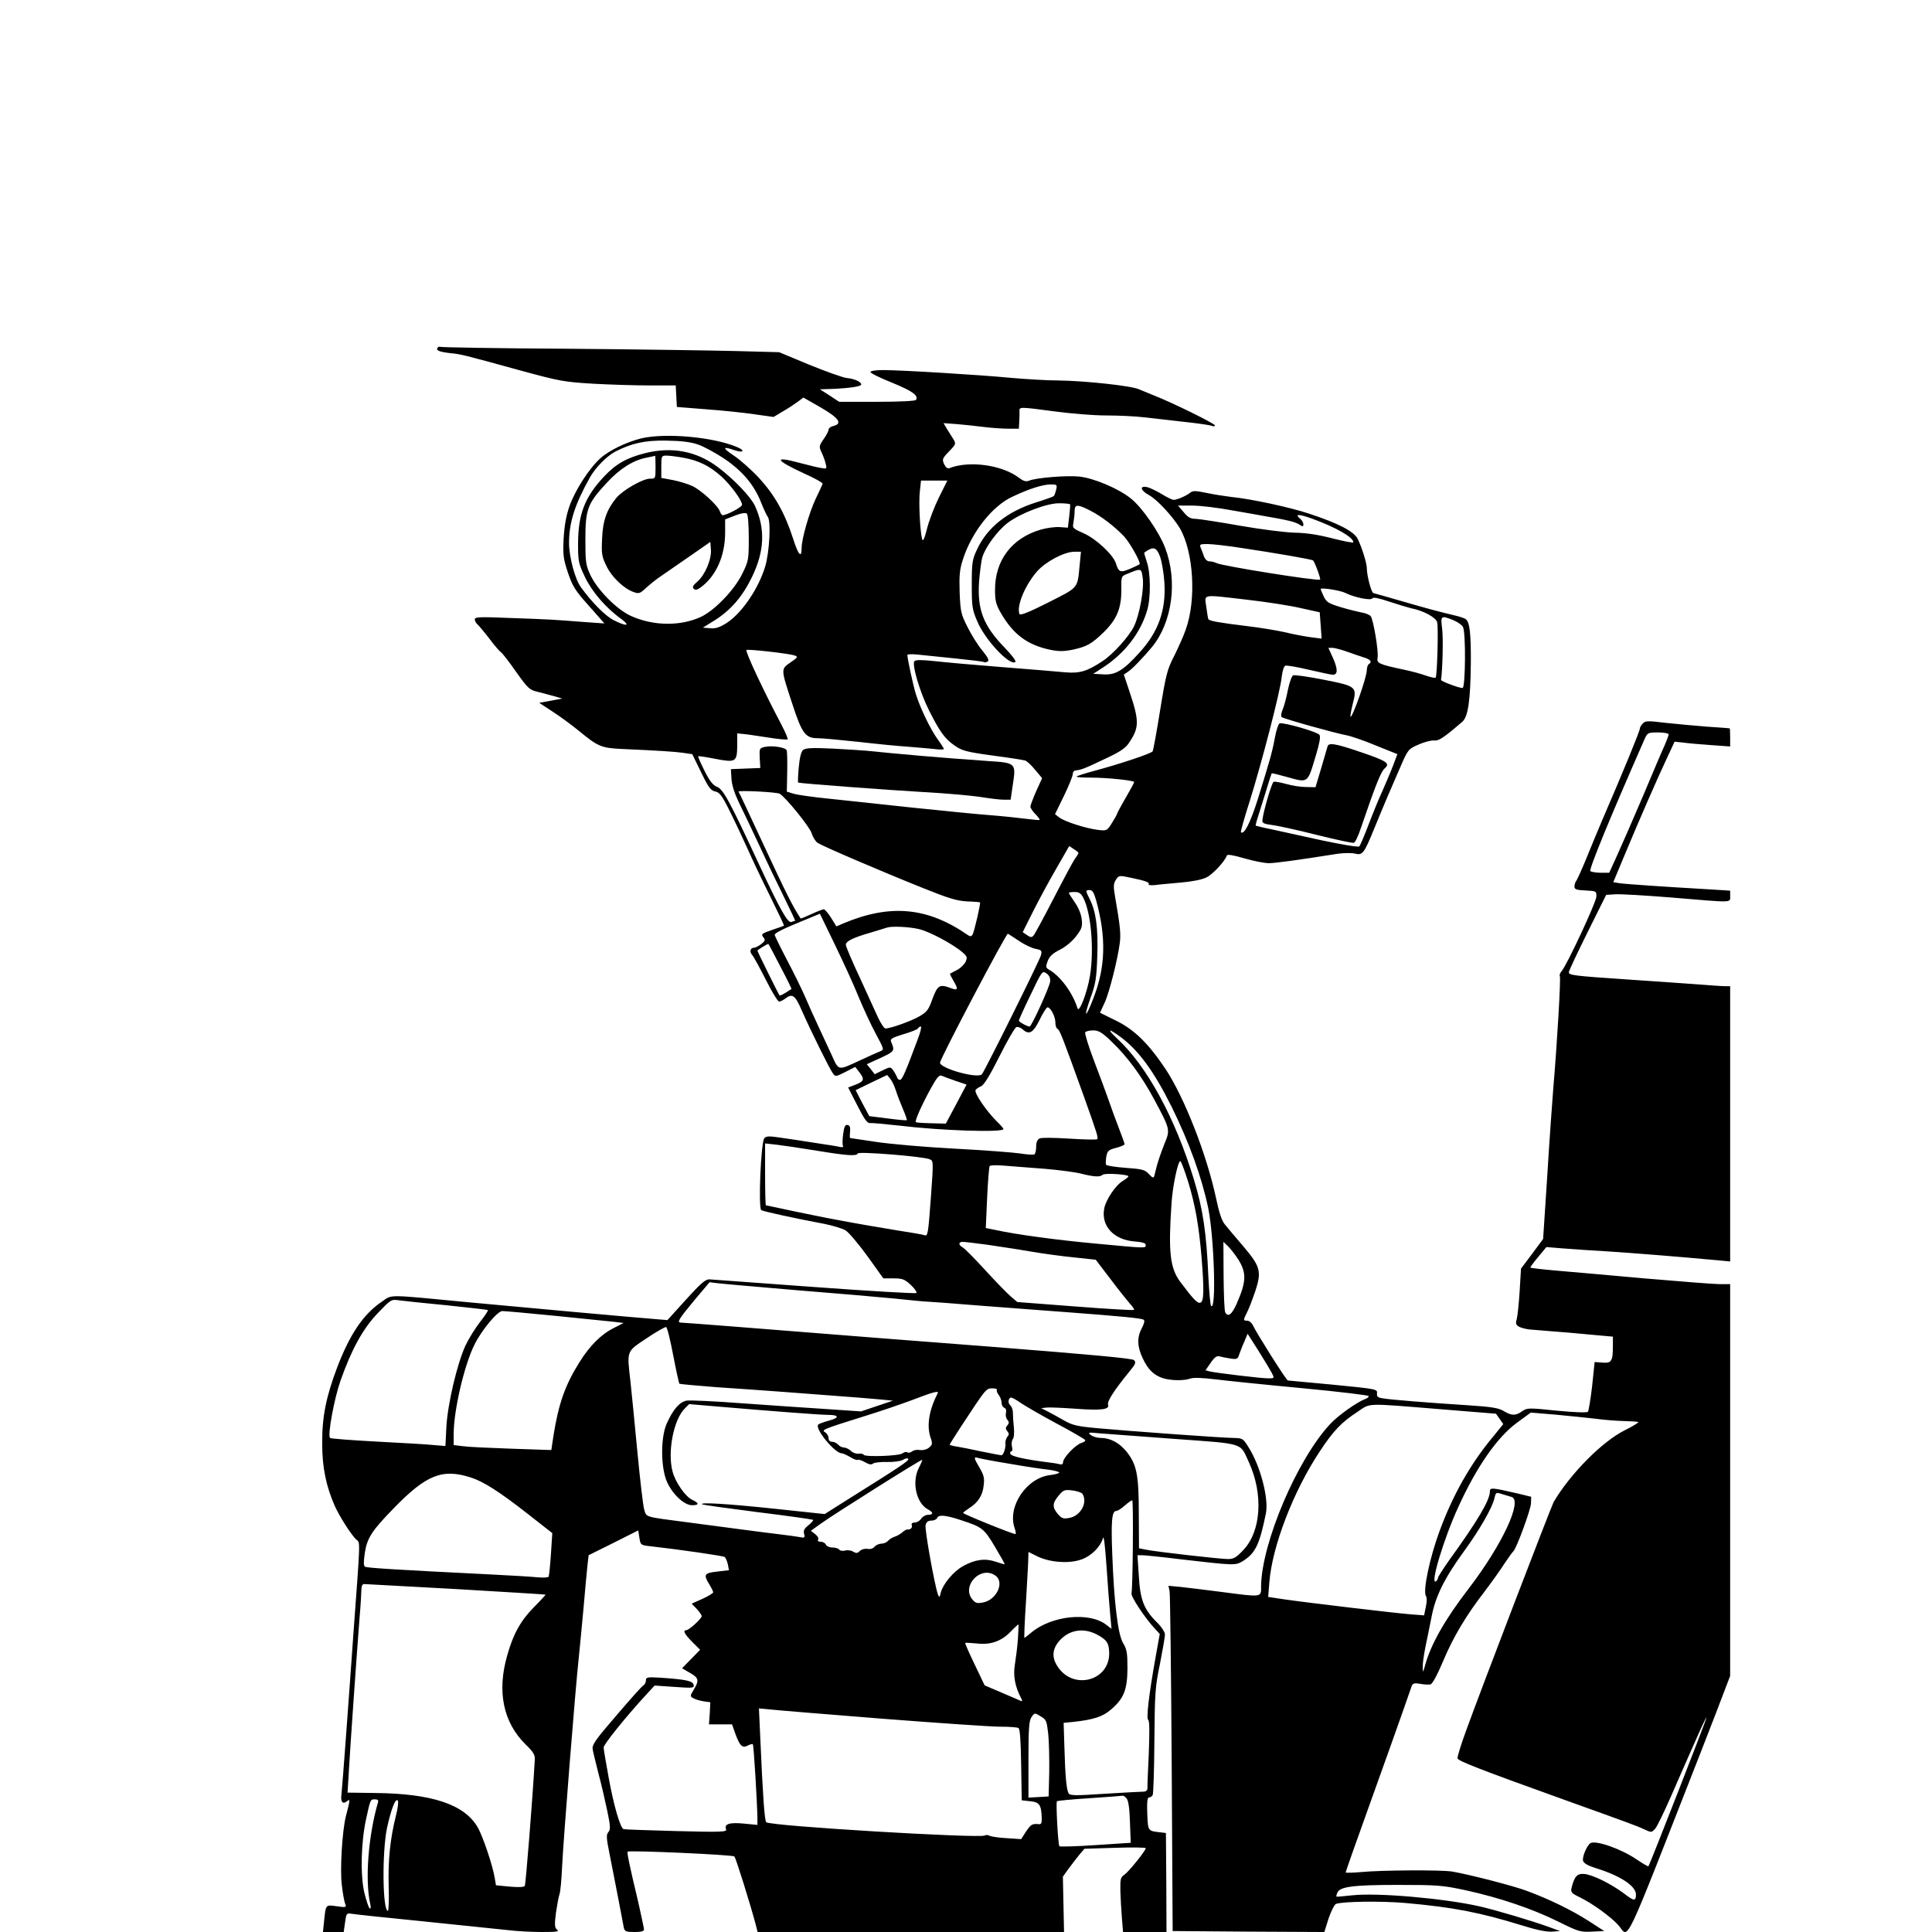 <?xml version="1.0" standalone="no"?>
<!DOCTYPE svg PUBLIC "-//W3C//DTD SVG 20010904//EN"
 "http://www.w3.org/TR/2001/REC-SVG-20010904/DTD/svg10.dtd">
<svg version="1.0" xmlns="http://www.w3.org/2000/svg"
 width="450" height="450" viewBox="0 0 795 1005"
 preserveAspectRatio="xMidYMid meet">
<g transform="translate(0,1005) scale(0.1,-0.1)" stroke="none">
<path d="M1226 8241 c-9 -14 8 -21 66 -28 58 -6 55 -5 368 -91 202 -55 225
-59 375 -68 88 -5 221 -9 295 -9 l135 0 3 -56 3 -56 152 -12 c84 -6 197 -18
251 -26 l100 -14 45 27 c25 14 60 37 78 50 l32 24 91 -52 c95 -55 114 -84 65
-96 -14 -3 -25 -12 -25 -19 0 -7 -11 -29 -26 -50 -24 -35 -24 -39 -10 -69 8
-17 18 -43 21 -58 7 -27 6 -28 -26 -22 -19 3 -66 15 -105 25 -143 39 -135 17
19 -54 54 -24 97 -48 96 -53 -1 -5 -17 -40 -36 -79 -34 -73 -73 -208 -73 -256
0 -55 -17 -37 -44 48 -44 136 -97 229 -178 317 -40 43 -100 96 -132 117 -59
39 -58 49 2 28 48 -17 62 -4 17 15 -124 53 -371 75 -498 46 -77 -19 -169 -63
-214 -104 -58 -52 -132 -167 -161 -250 -17 -49 -26 -100 -30 -167 -4 -86 -2
-105 22 -177 24 -71 37 -93 109 -173 l81 -92 -100 7 c-167 13 -183 14 -381 21
-170 7 -193 6 -193 -7 0 -9 7 -21 16 -28 8 -8 36 -41 61 -74 25 -34 52 -64 58
-68 7 -4 43 -50 79 -102 63 -88 70 -95 114 -105 26 -7 65 -17 87 -23 l40 -12
-60 -11 -60 -11 70 -46 c39 -25 101 -71 139 -102 96 -79 114 -87 220 -92 202
-9 273 -14 319 -20 l48 -7 46 -94 c38 -79 50 -95 73 -100 23 -4 36 -21 78
-106 28 -56 69 -144 92 -195 23 -52 75 -162 116 -244 41 -83 74 -152 72 -153
-2 -2 -25 -10 -52 -19 -65 -22 -69 -25 -54 -43 10 -12 8 -18 -12 -34 -14 -10
-30 -19 -37 -19 -20 0 -26 -20 -10 -38 8 -9 40 -68 71 -129 31 -62 62 -113 69
-113 6 0 21 7 31 15 38 29 52 19 87 -62 45 -102 144 -303 162 -327 13 -18 15
-17 65 8 l51 26 20 -26 c30 -38 26 -49 -18 -66 l-39 -15 48 -94 c37 -73 52
-93 66 -91 11 1 78 -5 149 -13 223 -27 545 -37 545 -18 0 3 -17 23 -39 44 -53
54 -115 145 -106 159 4 6 17 15 28 19 15 6 46 56 96 156 40 80 80 149 88 152
7 3 22 -2 32 -11 34 -31 55 -20 89 49 17 36 36 65 41 65 16 0 41 -48 41 -79 0
-16 5 -31 11 -33 11 -4 28 -48 136 -348 74 -207 77 -219 70 -226 -3 -3 -68 -2
-144 3 -77 5 -146 6 -155 1 -12 -6 -18 -20 -18 -43 0 -18 -4 -36 -9 -40 -6 -3
-39 -1 -75 5 -35 5 -189 17 -342 25 -152 8 -335 24 -407 35 -71 11 -132 20
-134 20 -3 0 -3 15 -1 32 2 24 -1 34 -13 36 -13 2 -18 -9 -23 -48 -4 -28 -4
-55 -1 -61 4 -6 -2 -8 -17 -5 -12 3 -68 12 -123 20 -55 9 -135 21 -178 27 -65
10 -81 10 -91 -2 -18 -19 -32 -364 -16 -374 12 -7 176 -43 326 -71 45 -9 95
-24 112 -34 17 -10 68 -71 114 -134 l83 -116 53 0 c46 0 57 -4 90 -34 20 -19
33 -38 29 -42 -4 -4 -243 10 -530 31 -287 21 -534 39 -548 40 -20 0 -46 -23
-121 -106 l-96 -106 -49 4 c-106 8 -734 65 -978 88 -440 42 -403 42 -457 5
-97 -65 -167 -168 -234 -343 -58 -154 -79 -257 -78 -397 0 -122 20 -221 66
-325 26 -57 88 -154 113 -175 19 -16 20 7 -16 -480 -10 -146 -28 -389 -39
-540 -11 -151 -22 -290 -24 -307 -5 -37 8 -51 30 -32 16 13 16 8 -7 -80 -19
-77 -31 -276 -21 -356 5 -44 13 -89 18 -99 7 -18 4 -19 -45 -12 -58 8 -56 10
-65 -76 l-6 -58 54 0 54 0 7 50 c6 46 8 49 33 45 15 -3 185 -21 377 -40 193
-20 388 -40 435 -45 47 -6 127 -10 179 -10 78 0 92 2 79 12 -13 11 -14 24 -6
88 6 41 14 84 18 95 5 11 11 76 14 145 6 133 70 937 86 1080 5 47 16 164 25
260 8 96 18 199 21 228 l6 52 129 64 129 65 6 -38 c6 -38 6 -39 63 -45 150
-17 370 -49 380 -55 6 -4 13 -21 17 -38 l6 -31 -61 -7 c-68 -8 -73 -15 -41
-67 11 -18 20 -37 20 -41 0 -4 -25 -20 -56 -34 l-56 -25 26 -27 c14 -15 26
-32 26 -38 0 -13 -66 -73 -80 -73 -20 0 -9 -21 31 -61 l41 -41 -47 -48 -47
-48 41 -24 c46 -26 49 -39 20 -87 -20 -33 -20 -35 -2 -45 10 -6 34 -13 53 -16
l35 -5 -3 -58 -4 -57 60 0 60 0 18 -51 c23 -62 36 -74 64 -59 12 6 24 9 26 7
5 -4 23 -309 24 -386 l0 -34 -71 7 c-75 7 -103 -2 -92 -30 5 -14 -26 -15 -258
-9 -145 4 -269 8 -275 10 -17 5 -51 120 -78 269 -14 77 -26 147 -26 156 0 16
116 160 220 273 l45 49 103 -7 c98 -7 104 -6 100 11 -4 20 -40 28 -175 37 -66
4 -73 2 -73 -14 0 -10 -6 -22 -13 -26 -8 -4 -71 -75 -141 -157 -108 -125 -127
-152 -123 -175 2 -14 16 -71 30 -126 15 -55 35 -143 46 -195 17 -81 17 -97 6
-110 -12 -13 -11 -30 5 -110 10 -52 31 -156 45 -230 14 -74 28 -145 30 -158 5
-19 12 -22 55 -22 35 0 50 4 50 13 0 7 -14 71 -30 143 -48 200 -59 258 -55
262 8 8 547 -16 555 -25 8 -7 83 -249 110 -350 l11 -43 797 0 797 0 -3 144 -3
144 28 39 c16 22 41 54 56 73 l28 33 159 5 c88 3 160 2 160 -2 0 -13 -88 -122
-111 -138 -20 -13 -22 -22 -21 -84 1 -38 5 -102 8 -141 l6 -73 113 0 113 0 -1
258 -2 257 -25 3 c-70 8 -68 5 -72 97 -2 61 0 85 9 85 6 0 15 5 19 12 4 6 8
134 9 282 2 249 4 282 29 401 14 72 26 140 26 152 0 13 -18 41 -43 65 -67 67
-86 116 -93 241 l-7 107 24 0 c13 0 103 -9 199 -21 286 -33 286 -33 326 -9 65
41 86 86 119 247 16 78 -29 249 -91 346 -27 44 -31 46 -75 47 -56 0 -550 36
-714 51 -105 10 -127 15 -175 43 -30 17 -68 38 -84 46 l-30 15 26 3 c13 2 83
-1 153 -6 135 -10 179 -4 169 22 -6 16 34 77 109 169 34 41 38 50 26 62 -10 9
-215 28 -749 70 -404 31 -814 63 -910 71 -237 19 -682 54 -697 54 -24 0 -13
17 67 114 l81 96 42 -5 c23 -3 206 -19 407 -36 201 -16 433 -36 515 -44 83 -9
159 -16 170 -16 11 0 130 -9 265 -20 135 -10 337 -26 450 -34 291 -22 398 -32
409 -40 7 -4 3 -20 -9 -43 -26 -48 -25 -96 4 -157 27 -58 57 -88 105 -104 41
-13 111 -14 143 -2 15 6 63 4 129 -4 57 -7 260 -28 452 -46 191 -18 347 -37
347 -41 0 -5 -8 -12 -17 -15 -44 -16 -144 -87 -184 -131 -172 -184 -357 -621
-359 -844 0 -58 9 -57 -206 -29 -82 11 -178 22 -212 26 l-64 6 6 -28 c3 -15 8
-419 11 -898 l5 -870 394 -3 395 -2 22 70 c13 38 30 72 38 76 34 13 233 16
361 5 247 -22 385 -48 608 -117 73 -23 127 -34 155 -32 l42 3 -60 22 c-85 31
-277 88 -361 107 -189 42 -529 71 -659 57 -44 -5 -81 -8 -83 -7 -1 2 0 10 4
19 12 33 81 42 314 42 209 0 234 -2 355 -28 174 -38 346 -96 481 -163 105 -52
115 -55 175 -52 l64 3 -82 53 c-86 55 -200 111 -318 155 -64 25 -297 85 -388
101 -52 10 -372 8 -474 -2 -46 -4 -83 -5 -83 -2 0 4 59 171 131 371 72 200
148 414 169 474 21 61 41 117 44 126 6 13 15 15 44 10 20 -4 44 -5 53 -3 10 2
35 48 65 119 54 129 122 242 218 366 34 45 80 109 101 142 22 33 43 62 47 65
15 11 91 217 92 250 l1 34 -70 17 c-138 32 -145 32 -145 9 0 -44 -66 -155
-213 -358 -31 -44 -57 -85 -57 -90 0 -6 -5 -14 -11 -18 -31 -19 41 222 117
387 95 209 203 364 306 439 l71 52 131 -11 c72 -7 165 -16 206 -21 41 -6 107
-11 145 -12 39 -1 73 -3 77 -5 5 -2 -28 -22 -72 -44 -117 -59 -282 -226 -368
-372 -13 -24 -380 -980 -456 -1191 -26 -71 -46 -135 -44 -143 3 -13 109 -55
563 -218 326 -117 373 -134 408 -151 37 -17 38 -17 56 2 10 10 47 87 83 169
36 83 92 210 124 282 32 73 59 131 61 129 3 -3 -295 -766 -302 -774 -2 -2 -30
14 -62 36 -81 55 -213 101 -240 84 -19 -13 -44 -73 -38 -92 4 -13 27 -26 70
-39 125 -39 205 -92 205 -136 0 -36 -10 -35 -63 6 -67 50 -164 98 -207 101
-36 3 -50 -13 -65 -72 -5 -23 -1 -28 42 -49 66 -32 163 -102 202 -146 57 -65
15 -154 426 895 57 146 115 296 129 334 l26 68 0 1019 0 1019 -53 0 c-30 0
-206 14 -393 30 -186 17 -395 35 -464 41 -69 6 -127 13 -129 15 -2 2 16 26 40
55 l43 52 86 -7 c47 -4 155 -11 240 -16 134 -9 340 -25 568 -46 l62 -6 0 716
0 716 -27 0 c-16 0 -82 5 -148 10 -66 5 -228 16 -360 25 -281 19 -305 22 -304
38 0 7 44 100 97 207 l97 195 47 3 c26 2 160 -6 296 -17 322 -27 302 -28 302
8 l0 28 -112 7 c-225 13 -434 27 -465 32 l-31 5 53 127 c79 190 178 417 225
516 l41 88 47 -5 c26 -4 91 -9 145 -13 l97 -7 0 47 c0 25 -1 47 -2 47 -2 1
-55 5 -118 9 -63 5 -161 14 -217 20 -90 11 -104 11 -117 -3 -9 -9 -16 -21 -16
-28 0 -12 -88 -227 -195 -474 -23 -55 -62 -147 -85 -205 -24 -58 -47 -109 -52
-114 -4 -6 -8 -18 -8 -28 0 -14 11 -18 57 -20 57 -3 58 -3 57 -33 -2 -31 -154
-357 -181 -387 -8 -9 -12 -21 -9 -26 6 -10 -15 -362 -34 -582 -5 -63 -20 -266
-31 -450 l-22 -335 -57 -77 -58 -77 -7 -117 c-4 -64 -11 -130 -15 -145 -7 -24
-5 -31 13 -41 12 -6 37 -12 57 -14 19 -2 69 -5 110 -9 41 -3 130 -10 198 -17
l122 -11 0 -46 c0 -82 -7 -93 -54 -89 l-41 3 -13 -125 c-8 -69 -18 -129 -22
-134 -6 -5 -71 -3 -162 6 -147 15 -154 15 -180 -3 -33 -24 -55 -24 -96 1 -27
16 -62 22 -185 30 -203 13 -405 29 -444 36 -26 4 -32 9 -30 27 2 21 -4 22
-228 44 -126 12 -233 22 -236 22 -8 1 -162 245 -180 284 -7 15 -20 27 -31 27
-22 0 -22 2 1 48 10 20 28 68 41 106 33 102 27 127 -61 231 -41 48 -85 100
-97 115 -17 20 -31 64 -47 140 -48 224 -164 521 -262 669 -89 133 -162 205
-258 252 l-83 41 24 52 c25 54 68 226 79 311 6 47 2 88 -25 243 -9 52 -8 66 5
86 15 23 17 23 78 10 77 -16 98 -24 92 -34 -3 -4 12 -6 32 -4 21 3 81 8 134
13 59 5 111 15 135 27 34 17 95 83 106 114 2 7 33 2 91 -15 48 -14 105 -25
127 -25 33 0 145 15 359 49 30 4 69 5 88 1 41 -10 47 -3 102 131 48 118 87
209 137 323 38 87 40 90 93 113 30 13 66 23 81 21 25 -2 47 12 146 97 31 26
43 111 45 307 1 152 -6 211 -25 226 -6 6 -31 14 -56 20 -88 21 -137 34 -275
74 -77 22 -145 42 -151 43 -11 3 -34 91 -34 129 0 27 -26 109 -48 154 -20 38
-100 80 -252 130 -99 33 -302 77 -405 87 -33 4 -91 13 -129 21 -57 12 -72 12
-85 1 -20 -16 -67 -37 -86 -37 -7 0 -35 13 -62 30 -26 16 -60 32 -75 36 -42 9
-36 -17 8 -41 42 -22 124 -111 161 -172 72 -123 87 -373 31 -528 -11 -33 -39
-94 -60 -137 -36 -69 -43 -96 -73 -281 -18 -113 -36 -210 -39 -215 -7 -12
-177 -68 -308 -103 -49 -13 -88 -26 -88 -29 0 -3 35 -5 77 -5 84 0 223 -15
223 -23 0 -3 -20 -40 -45 -83 -25 -43 -45 -81 -45 -84 0 -3 -12 -24 -26 -46
-25 -41 -27 -41 -72 -36 -65 8 -176 44 -202 65 l-22 17 46 94 c25 52 46 103
46 113 0 10 6 19 13 20 34 4 47 9 175 70 62 30 89 48 107 77 52 78 52 112 -3
274 l-26 78 22 15 c23 15 81 76 125 129 105 128 134 343 68 515 -31 82 -119
209 -177 256 -64 52 -191 106 -269 115 -63 7 -225 -6 -261 -21 -17 -7 -30 -3
-55 16 -89 66 -257 89 -360 49 -10 -4 -19 3 -28 21 -11 25 -9 30 26 66 35 36
36 40 24 61 -8 12 -23 36 -34 54 l-19 32 69 -5 c37 -3 101 -10 141 -15 40 -5
98 -9 128 -9 l54 0 2 38 c1 20 2 45 1 55 0 21 2 21 183 -3 82 -11 201 -21 264
-21 63 0 156 -4 205 -10 50 -6 144 -16 210 -24 66 -7 128 -16 138 -20 9 -4 17
-3 17 2 0 10 -227 121 -315 155 -27 11 -63 26 -80 33 -38 18 -277 44 -420 46
-60 0 -173 7 -251 14 -156 15 -565 40 -661 40 -35 0 -64 -4 -65 -10 -2 -5 48
-30 111 -55 107 -44 140 -67 126 -90 -4 -6 -83 -10 -203 -10 l-197 0 -50 33
-50 32 65 2 c92 4 150 13 150 23 0 14 -35 30 -77 34 -21 3 -108 34 -194 69
l-156 65 -224 6 c-123 3 -518 9 -878 12 -360 2 -658 7 -662 10 -4 2 -10 0 -13
-5z m1354 -503 c30 -10 93 -44 139 -75 94 -64 154 -135 191 -229 13 -33 28
-65 34 -73 17 -22 9 -179 -13 -256 -35 -117 -121 -243 -200 -295 -38 -24 -59
-31 -87 -28 l-38 3 63 39 c82 52 143 122 192 223 66 135 71 252 16 372 -22 47
-111 140 -194 202 -111 83 -239 107 -380 71 -94 -24 -150 -56 -211 -121 -100
-107 -134 -194 -135 -347 0 -95 2 -104 36 -176 37 -77 109 -161 189 -218 50
-37 27 -40 -40 -6 -43 22 -112 91 -170 171 -31 42 -62 159 -62 230 0 107 30
201 109 342 29 51 86 109 130 133 85 44 156 60 266 58 77 -1 127 -7 165 -20z
m-220 -118 c0 -60 0 -60 -29 -60 -37 0 -140 -59 -174 -99 -50 -60 -72 -120
-75 -214 -4 -79 -1 -93 23 -142 28 -58 91 -118 142 -135 26 -10 33 -7 64 22
20 18 55 47 80 63 24 17 91 63 149 103 l105 73 3 -40 c4 -51 -31 -133 -71
-167 -22 -19 -27 -28 -18 -37 8 -8 18 -6 38 9 78 58 124 162 125 280 l0 72 51
20 c33 13 56 16 62 10 6 -5 10 -61 10 -126 0 -113 -1 -120 -34 -187 -41 -84
-143 -190 -215 -224 -106 -49 -247 -48 -364 5 -72 32 -174 135 -210 211 -25
54 -27 67 -27 188 0 156 12 187 110 292 67 74 139 119 207 132 24 5 44 9 46
10 1 1 2 -26 2 -59z m144 49 c79 -14 137 -42 199 -98 50 -46 107 -124 107
-147 0 -12 -80 -54 -101 -54 -4 0 -10 8 -14 19 -9 30 -97 111 -144 133 -24 11
-70 25 -102 31 l-59 11 0 58 c0 56 1 58 27 58 15 0 54 -5 87 -11z m1330 -207
c-24 -49 -52 -122 -62 -163 -13 -51 -21 -68 -25 -54 -11 39 -19 195 -12 250
l6 55 69 0 68 0 -44 -88z m610 41 c-4 -16 -9 -31 -13 -34 -3 -3 -45 -18 -93
-33 -148 -47 -253 -130 -306 -245 -24 -51 -27 -67 -27 -181 0 -116 2 -130 29
-193 40 -95 166 -230 197 -211 7 4 -14 32 -53 73 -112 115 -145 198 -135 346
4 49 11 106 17 126 15 52 78 138 133 180 67 50 206 103 269 101 28 0 52 -3 54
-5 2 -2 0 -30 -4 -63 l-7 -59 -42 3 c-23 2 -68 -4 -99 -13 -151 -44 -239 -160
-238 -315 0 -55 5 -75 31 -120 64 -110 137 -165 256 -190 44 -9 70 -9 115 0
75 16 100 30 162 90 69 67 93 125 93 218 -1 74 -1 74 31 87 73 30 73 30 80
-19 9 -55 -16 -194 -45 -254 -26 -53 -107 -143 -162 -180 -83 -55 -120 -66
-199 -59 -40 4 -188 16 -328 27 -140 11 -297 25 -349 31 -65 7 -97 7 -104 0
-15 -15 27 -159 75 -255 57 -113 82 -148 132 -183 40 -28 60 -34 198 -53 84
-11 161 -23 170 -26 10 -3 34 -25 53 -49 l36 -43 -31 -68 c-16 -37 -30 -73
-30 -80 0 -7 12 -25 26 -39 14 -14 24 -28 22 -30 -2 -2 -35 1 -73 6 -39 5
-124 14 -190 19 -66 5 -246 23 -400 39 -154 17 -347 37 -430 46 -82 8 -166 20
-186 26 l-36 11 2 102 c1 55 0 106 -3 113 -5 15 -74 26 -112 18 -30 -7 -30 -8
-28 -58 l3 -52 -77 -3 -76 -3 3 -50 c2 -33 16 -76 38 -122 20 -40 68 -142 108
-227 39 -85 98 -208 130 -272 32 -65 57 -118 55 -118 -3 0 -11 -3 -19 -6 -19
-7 -58 62 -167 296 -153 330 -188 395 -220 407 -21 8 -38 29 -65 83 -20 40
-35 74 -33 76 2 2 41 -4 87 -13 108 -21 115 -17 116 68 l0 64 30 -3 c17 -1 74
-10 128 -18 54 -9 101 -13 104 -10 3 3 -12 38 -33 78 -91 172 -190 383 -181
387 13 5 226 -19 251 -29 18 -6 16 -10 -22 -36 -51 -35 -51 -32 10 -217 49
-151 68 -177 130 -177 24 0 120 -9 213 -19 94 -11 208 -22 255 -25 47 -4 109
-9 138 -12 28 -4 52 -4 52 0 0 3 -16 28 -35 54 -36 51 -88 158 -111 232 -13
41 -44 184 -44 203 0 4 24 5 53 2 28 -3 116 -12 195 -20 78 -8 146 -16 150
-19 4 -3 14 -1 20 3 9 6 1 21 -28 57 -23 27 -57 82 -77 122 -34 67 -37 81 -41
180 -3 87 0 119 16 169 45 143 154 282 260 330 87 41 155 62 195 63 36 0 37
-1 31 -27z m179 -110 c58 -30 124 -81 174 -133 30 -32 89 -137 81 -145 -2 -2
-24 -13 -50 -24 -50 -21 -59 -18 -73 28 -14 45 -102 127 -166 156 -59 26 -61
28 -55 57 3 17 6 43 6 59 0 37 15 37 83 2z m737 2 c74 -13 151 -26 170 -30
118 -20 157 -30 178 -43 19 -13 22 -12 22 1 0 8 -7 20 -15 27 -33 27 -11 28
63 1 123 -45 212 -96 212 -122 0 -4 -48 5 -107 20 -73 19 -137 29 -197 30 -49
1 -175 17 -284 36 -107 19 -211 35 -231 36 -28 0 -42 8 -64 35 l-29 34 74 0
c40 0 134 -11 208 -25z m45 -195 c175 -26 365 -59 375 -65 8 -5 42 -97 37
-100 -10 -9 -512 71 -539 86 -10 5 -26 9 -37 9 -12 0 -23 11 -29 28 -5 15 -13
35 -17 45 -6 15 -1 17 36 17 24 0 103 -9 174 -20z m-420 -47 c9 -27 19 -86 22
-133 9 -144 -31 -257 -130 -365 -84 -93 -124 -117 -187 -113 l-53 3 51 33
c111 72 194 178 229 296 20 65 19 197 -2 255 -8 24 -14 45 -13 46 47 35 64 30
83 -22z m-419 -45 c-12 -121 -3 -111 -163 -192 -101 -51 -146 -69 -150 -60
-16 42 29 150 92 222 45 51 142 102 194 102 l34 0 -7 -72z m1384 -143 c46 -23
131 -40 138 -28 5 8 33 2 90 -17 45 -15 96 -30 112 -34 64 -12 130 -48 136
-73 7 -28 0 -280 -8 -288 -3 -3 -25 2 -49 10 -24 9 -75 23 -114 31 -132 28
-145 34 -139 63 6 32 -22 199 -36 216 -6 7 -27 16 -48 19 -20 4 -69 16 -109
28 -62 19 -73 26 -87 55 -9 19 -16 36 -16 39 0 9 103 -7 130 -21z m-510 -35
c96 -11 220 -30 275 -43 l100 -22 5 -68 5 -69 -55 7 c-30 4 -91 15 -135 26
-44 10 -136 25 -205 33 -139 17 -189 26 -194 35 -2 3 -7 32 -11 64 -9 69 -29
65 215 37z m1070 -106 c22 -9 45 -25 50 -35 16 -28 13 -319 -2 -318 -23 1
-113 36 -112 42 8 51 12 216 6 265 -9 70 -7 72 58 46z m-550 -165 c30 -11 70
-24 88 -30 32 -10 41 -23 22 -34 -5 -3 -10 -18 -10 -31 0 -37 -76 -252 -85
-242 -2 2 3 30 11 63 24 93 22 95 -149 129 -81 16 -152 26 -160 23 -7 -2 -19
-36 -27 -73 -7 -38 -19 -84 -27 -103 -8 -18 -11 -37 -6 -41 9 -9 279 -84 338
-95 22 -4 90 -27 152 -53 l112 -45 -23 -61 c-13 -34 -38 -92 -55 -131 -18 -38
-50 -117 -72 -175 -22 -58 -44 -109 -48 -113 -5 -5 -93 10 -197 32 -104 23
-223 49 -264 58 -41 8 -76 17 -78 18 -1 1 2 15 7 31 5 16 24 76 42 134 17 58
33 106 34 107 1 2 34 -6 73 -17 120 -33 112 -40 158 114 18 59 24 94 18 103
-10 16 -189 67 -208 60 -6 -3 -17 -35 -24 -73 -14 -77 -26 -118 -89 -321 -39
-124 -72 -188 -88 -172 -2 3 18 75 45 159 61 194 160 573 167 647 4 32 11 57
19 60 8 3 63 -7 123 -21 60 -14 116 -26 124 -26 26 0 27 28 2 85 l-25 55 23 0
c12 -1 47 -10 77 -21z m1670 -429 c0 -6 -9 -29 -19 -53 -11 -23 -62 -143 -114
-267 -53 -124 -114 -264 -136 -312 l-40 -88 -43 0 c-24 0 -48 4 -55 8 -10 6
99 271 283 690 14 30 17 32 69 32 30 0 55 -5 55 -10z m-4624 -309 c31 -18 155
-171 166 -205 6 -21 21 -44 32 -51 26 -17 324 -145 546 -234 134 -54 177 -67
230 -70 36 -1 66 -4 68 -5 4 -5 -30 -153 -39 -168 -7 -10 -12 -11 -26 -1 -208
144 -402 162 -645 60 l-37 -16 -28 45 c-15 24 -32 44 -38 44 -5 0 -34 -11 -64
-25 -30 -14 -55 -24 -56 -23 -42 64 -73 126 -195 388 -70 150 -121 260 -128
272 -4 8 199 -2 214 -11z m1554 -308 c0 -3 -8 -17 -19 -31 -10 -15 -60 -108
-111 -207 -51 -99 -98 -186 -104 -192 -9 -10 -16 -10 -34 3 l-22 15 51 102
c28 56 82 157 121 224 l70 122 24 -16 c13 -8 24 -17 24 -20z m93 -250 c52
-191 48 -343 -15 -505 -41 -108 -54 -108 -16 -1 28 77 32 104 36 221 5 144 -7
231 -39 294 -23 46 -23 48 0 48 14 0 22 -14 34 -57z m-68 17 c41 -79 57 -268
35 -406 -14 -85 -56 -196 -65 -169 -25 81 -90 169 -150 202 -15 9 -16 14 -5
44 10 25 26 40 64 59 30 15 64 44 84 70 30 39 33 50 29 88 -3 27 -17 61 -36
88 -17 25 -31 47 -31 49 0 3 13 5 30 5 23 0 33 -7 45 -30z m-1169 -515 c25
-60 65 -147 90 -193 44 -82 44 -82 22 -91 -13 -5 -57 -25 -98 -44 -126 -58
-115 -60 -156 30 -20 43 -52 112 -71 153 -19 41 -49 107 -65 145 -17 39 -59
125 -94 191 -35 67 -64 126 -64 131 0 10 42 31 165 81 l70 29 78 -161 c43 -89
99 -210 123 -271z m314 352 c56 -13 177 -78 227 -121 24 -21 26 -26 16 -49 -7
-14 -27 -34 -45 -43 -18 -9 -34 -18 -36 -19 -2 -1 7 -19 19 -39 25 -43 22 -50
-15 -36 -58 22 -69 15 -95 -55 -20 -57 -29 -69 -67 -91 -42 -25 -151 -64 -178
-64 -7 0 -24 26 -39 58 -14 31 -58 126 -96 210 -39 83 -71 159 -71 167 0 19
36 37 130 64 41 13 80 24 85 26 24 8 114 4 165 -8z m523 -63 c28 -19 67 -37
85 -40 30 -6 33 -9 27 -33 -7 -28 -290 -597 -307 -619 -21 -25 -218 30 -218
60 0 20 345 676 353 671 4 -2 31 -20 60 -39z m-1244 -131 c34 -64 60 -117 58
-118 -1 0 -15 -9 -30 -19 -16 -10 -30 -16 -32 -14 -5 6 -115 228 -115 233 0 3
47 33 57 35 1 0 29 -53 62 -117z m1404 -78 c-2 -26 -97 -235 -107 -235 -12 0
-56 24 -56 31 0 4 27 64 61 134 59 124 61 126 82 112 15 -10 21 -24 20 -42z
m-689 -301 c-64 -172 -80 -208 -91 -211 -6 -2 -14 4 -17 14 -4 10 -13 26 -20
36 -14 18 -16 18 -55 -1 l-41 -20 -20 26 -21 26 72 33 c73 34 75 36 54 85 -5
14 6 20 64 38 39 11 73 25 76 30 3 6 10 10 15 10 5 0 -2 -30 -16 -66z m1007
-11 c84 -80 158 -181 223 -302 84 -157 84 -157 53 -232 -14 -35 -31 -84 -38
-109 -6 -25 -13 -51 -15 -59 -3 -10 -11 -7 -28 12 -20 22 -34 26 -120 32 -53
4 -99 11 -102 16 -3 5 -2 24 1 43 6 30 12 35 51 45 24 6 44 15 44 19 0 4 -14
43 -31 87 -17 44 -41 109 -53 145 -13 36 -46 127 -75 202 -29 76 -49 142 -46
148 3 5 22 10 41 10 29 0 46 -10 95 -57z m49 22 c92 -68 173 -178 264 -361 91
-184 157 -366 191 -528 31 -153 43 -540 15 -509 -4 4 -10 71 -14 148 -10 232
-28 353 -75 508 -98 323 -244 590 -400 735 -55 51 -46 55 19 7z m-1169 -280
c7 -22 23 -64 36 -94 13 -30 22 -56 20 -58 -2 -2 -47 2 -100 9 l-95 12 -36 67
-35 68 82 40 82 39 17 -21 c9 -11 22 -39 29 -62z m311 52 l56 -19 -54 -102
-54 -101 -76 2 c-42 1 -78 3 -80 6 -6 6 31 90 78 175 32 58 44 72 57 66 9 -4
41 -16 73 -27z m-722 -363 c159 -26 207 -29 212 -14 3 11 335 -15 373 -30 21
-8 21 -9 8 -191 -15 -202 -16 -211 -35 -204 -7 3 -71 14 -143 25 -121 20 -198
33 -335 59 -30 5 -120 24 -199 40 -79 17 -145 31 -147 31 -2 0 -4 72 -4 161
l0 161 63 -7 c34 -4 127 -18 207 -31z m1929 -156 c38 -123 57 -231 71 -393 14
-174 13 -234 -5 -241 -15 -6 -34 13 -104 106 -55 73 -64 156 -47 408 5 87 33
222 46 222 4 0 21 -46 39 -102z m-744 62 c72 -6 156 -17 188 -25 68 -17 99
-19 113 -6 10 10 134 2 134 -8 0 -4 -13 -14 -29 -24 -37 -21 -89 -99 -97 -144
-17 -91 50 -163 159 -171 40 -3 57 -9 57 -18 0 -18 6 -18 -250 6 -210 19 -422
48 -528 71 l-54 11 7 157 c4 86 10 160 13 165 2 5 39 6 81 2 42 -3 135 -11
206 -16z m-299 -395 c60 -9 161 -24 224 -35 63 -11 166 -25 228 -31 l112 -12
77 -101 c42 -56 88 -113 101 -128 14 -15 24 -30 21 -32 -2 -3 -140 5 -306 18
l-301 23 -34 29 c-19 16 -79 78 -133 137 -54 59 -106 112 -117 118 -23 13 -23
29 0 29 10 0 68 -7 128 -15z m1305 -76 c44 -70 43 -115 -8 -231 -25 -56 -44
-71 -59 -46 -5 7 -8 93 -9 190 l-1 178 23 -22 c13 -12 37 -43 54 -69z m-4116
-239 c115 -12 211 -23 213 -25 3 -2 -16 -30 -41 -62 -25 -32 -59 -87 -76 -123
-44 -97 -93 -307 -99 -424 l-5 -98 -61 5 c-34 4 -167 11 -296 18 -129 7 -239
15 -243 19 -14 12 21 202 54 297 57 162 116 270 193 351 69 72 71 74 111 68
22 -3 134 -15 250 -26z m565 -55 c140 -14 277 -28 305 -31 l49 -6 -49 -25
c-67 -33 -127 -93 -180 -178 -76 -121 -109 -216 -136 -384 l-11 -74 -207 7
c-113 4 -227 9 -253 13 l-48 6 0 57 c0 123 55 359 108 465 38 77 120 175 145
175 12 0 137 -11 277 -25z m612 -205 c15 -79 30 -145 32 -148 3 -2 90 -10 193
-18 103 -7 251 -17 328 -23 77 -6 208 -16 290 -22 83 -6 184 -14 225 -18 l75
-7 -83 -28 -83 -28 -177 12 c-97 6 -295 20 -438 30 -144 11 -276 17 -293 14
-37 -8 -70 -46 -103 -120 -32 -72 -31 -227 1 -301 29 -66 90 -123 131 -123 38
0 38 11 1 28 -35 16 -87 90 -102 146 -28 102 5 271 63 329 l23 23 140 -12
c293 -25 542 -44 582 -44 59 0 61 -15 5 -30 -26 -7 -51 -16 -55 -20 -22 -19
85 -150 122 -150 6 0 25 -9 43 -19 17 -11 35 -18 40 -15 4 3 21 -3 37 -12 21
-12 34 -15 43 -7 7 5 40 9 73 8 35 -1 69 4 82 11 12 8 24 10 28 5 5 -9 -40
-39 -318 -213 l-117 -74 -263 28 c-247 26 -387 34 -375 23 2 -3 133 -21 289
-41 156 -19 286 -38 289 -40 2 -3 -9 -15 -24 -28 -22 -17 -28 -28 -23 -45 5
-20 2 -22 -21 -17 -15 3 -67 10 -117 16 -49 6 -137 17 -195 25 -58 8 -177 23
-265 35 -237 31 -221 26 -234 68 -6 21 -22 159 -36 307 -14 149 -30 308 -35
355 -19 167 -23 157 83 228 50 34 97 60 102 59 6 -2 22 -68 37 -147z m3114
-92 c14 -28 14 -28 -19 -28 -37 0 -270 28 -304 36 l-22 6 27 39 c20 29 32 38
47 33 11 -3 36 -8 56 -11 32 -5 38 -2 44 18 5 13 16 44 27 68 l18 43 56 -88
c31 -49 62 -101 70 -116z m-1430 -87 c-3 -5 1 -17 9 -27 8 -10 15 -29 15 -40
0 -12 6 -24 14 -27 9 -4 12 -14 9 -26 -3 -12 0 -28 7 -36 10 -12 10 -18 0 -30
-10 -12 -10 -18 0 -30 10 -12 10 -18 0 -29 -6 -8 -11 -23 -10 -33 3 -24 -10
-63 -21 -63 -5 0 -50 9 -101 19 -51 11 -110 23 -130 26 -21 3 -38 8 -38 10 0
2 28 46 61 97 129 196 128 195 160 196 16 0 27 -3 25 -7z m-308 -18 c-45 -88
-58 -167 -38 -229 12 -34 11 -39 -8 -55 -13 -10 -31 -14 -47 -12 -14 3 -32 0
-40 -7 -8 -6 -19 -9 -25 -5 -6 4 -17 1 -25 -5 -16 -14 -194 -20 -202 -8 -2 5
-15 8 -27 6 -13 -1 -31 5 -40 15 -10 9 -26 17 -35 17 -10 0 -24 7 -31 15 -7 8
-21 15 -31 15 -12 0 -19 7 -19 20 0 10 -8 23 -17 29 -22 12 -14 16 197 82 85
26 202 66 260 88 104 40 135 48 128 34z m435 -53 c24 -16 107 -64 185 -106 78
-41 144 -80 147 -85 3 -4 -6 -11 -19 -15 -29 -7 -96 -77 -96 -100 0 -10 -6
-14 -17 -11 -10 3 -40 8 -68 11 -116 15 -184 30 -189 43 -3 7 -1 13 5 13 5 0
7 11 3 25 -3 14 -1 31 4 38 7 7 9 34 6 63 -3 27 -5 61 -5 76 0 14 -6 32 -14
38 -14 12 -10 40 6 40 4 0 28 -13 52 -30z m2185 -31 l284 -23 19 -27 19 -27
-56 -69 c-115 -138 -207 -301 -275 -486 -52 -140 -89 -317 -71 -340 5 -7 5
-30 -1 -56 l-9 -44 -76 6 c-85 7 -532 60 -656 78 l-79 12 6 76 c15 189 126
476 263 682 70 106 112 150 193 203 74 49 32 48 439 15z m-1388 -154 c368 -27
339 -18 386 -120 77 -167 65 -362 -30 -460 -35 -37 -49 -45 -78 -45 -41 0
-376 38 -428 49 l-35 7 -1 179 c0 206 -11 257 -64 324 -38 46 -84 71 -134 71
-18 0 -41 7 -52 15 -17 14 -13 15 46 9 36 -3 211 -16 390 -29z m-860 -129 c80
-14 171 -28 203 -31 31 -4 57 -11 57 -15 0 -4 -21 -10 -46 -13 -124 -14 -225
-164 -186 -276 6 -17 8 -31 4 -31 -13 -1 -272 104 -272 110 1 3 15 14 32 25
46 29 70 67 75 118 5 37 1 54 -21 91 -31 53 -32 59 -8 52 9 -3 82 -17 162 -30z
m-470 -21 c-38 -74 -14 -183 46 -216 30 -16 31 -29 1 -29 -12 0 -28 -9 -35
-20 -7 -11 -22 -20 -33 -20 -14 0 -19 -5 -16 -14 5 -13 -8 -25 -24 -22 -4 0
-15 -6 -25 -15 -11 -9 -29 -20 -41 -23 -11 -4 -27 -13 -33 -21 -7 -8 -23 -15
-35 -15 -12 0 -28 -7 -36 -16 -7 -9 -22 -14 -36 -11 -14 2 -31 -2 -40 -11 -12
-12 -19 -13 -34 -4 -11 7 -30 10 -43 6 -13 -3 -27 -1 -30 5 -4 6 -20 11 -36
11 -15 0 -30 7 -34 15 -3 8 -15 15 -26 15 -13 0 -19 4 -14 11 4 7 -3 19 -16
29 l-22 17 53 38 c65 47 522 335 526 331 2 -1 -6 -20 -17 -41z m-2330 -51 c65
-21 147 -73 294 -188 l129 -101 -7 -109 c-4 -61 -10 -114 -12 -118 -3 -4 -29
-6 -57 -3 -29 3 -140 10 -247 15 -503 25 -640 34 -651 40 -8 5 -8 25 -1 73 12
77 37 115 150 231 170 175 253 208 402 160z m3181 -85 c28 -45 -9 -114 -68
-125 -32 -6 -40 -3 -60 20 -30 35 -29 57 4 96 24 29 31 32 71 27 24 -3 48 -11
53 -18z m2232 -16 c59 -18 -48 -248 -224 -478 -121 -157 -195 -287 -225 -395
-12 -43 -12 -44 -13 -12 -1 18 6 63 13 100 8 37 22 108 32 157 20 110 68 206
170 346 81 111 148 228 158 276 7 30 9 31 39 21 18 -5 40 -12 50 -15z m-1970
-253 c-1 -127 -4 -239 -7 -248 -5 -16 71 -131 126 -189 l21 -23 -22 -122 c-35
-196 -49 -318 -38 -325 7 -4 7 -64 3 -172 -4 -91 -8 -174 -7 -183 0 -12 -8
-18 -22 -18 -12 0 -102 -5 -201 -11 -150 -10 -179 -10 -187 2 -11 19 -18 88
-22 240 l-4 127 51 5 c103 11 153 27 195 64 67 57 85 102 86 213 0 81 -3 101
-23 133 -27 46 -47 213 -56 461 -7 172 -2 226 20 226 8 0 28 13 46 29 18 16
35 28 38 26 3 -2 4 -107 3 -235z m-896 133 c113 -37 121 -43 178 -138 29 -49
53 -91 51 -92 -1 -1 -22 5 -46 13 -55 19 -107 12 -169 -22 -51 -28 -105 -93
-117 -138 -6 -27 -8 -28 -15 -10 -17 48 -70 339 -64 361 4 16 13 23 31 23 13
0 27 7 30 15 7 17 46 13 121 -12z m778 -489 l7 -77 -26 20 c-88 70 -286 49
-392 -40 -18 -15 -33 -27 -35 -27 -2 0 1 84 8 187 6 104 12 204 12 224 l1 36
44 -22 c62 -31 157 -40 223 -20 55 16 107 66 121 115 4 15 11 -46 18 -147 6
-94 15 -206 19 -249z m-597 200 c49 -34 7 -127 -65 -140 -31 -6 -39 -3 -55 16
-58 71 44 178 120 124z m-2808 -70 c256 -15 466 -28 468 -29 1 -1 -26 -31 -61
-66 -68 -69 -107 -138 -138 -249 -55 -189 -21 -350 95 -464 41 -40 50 -55 48
-80 -12 -211 -47 -648 -52 -656 -4 -7 -32 -8 -78 -4 l-72 7 -6 36 c-10 65 -63
222 -90 267 -69 118 -238 174 -531 177 l-145 2 7 115 c7 127 40 594 55 789 6
68 10 137 10 152 0 16 5 29 13 29 6 0 221 -12 477 -26z m2925 -261 c-3 -43
-11 -103 -16 -134 -9 -56 1 -113 33 -173 6 -10 6 -17 1 -15 -5 2 -50 22 -100
43 l-91 39 -52 109 c-29 60 -51 110 -49 112 2 1 29 0 59 -3 71 -9 129 11 177
61 20 21 39 38 41 38 1 0 0 -35 -3 -77z m408 26 c55 -29 66 -45 67 -99 1 -144
-186 -193 -267 -71 -33 48 -30 92 8 136 50 56 122 69 192 34z m-1108 -440
c286 -22 559 -41 606 -41 47 0 91 -3 97 -7 8 -5 12 -66 14 -191 l3 -185 45 -5
c48 -5 57 -19 59 -88 1 -26 -3 -33 -16 -31 -34 3 -40 -1 -66 -39 l-25 -39 -74
5 c-40 2 -80 8 -89 12 -8 5 -20 6 -26 2 -26 -16 -1116 49 -1137 69 -9 8 -18
141 -31 438 l-7 154 64 -6 c35 -4 297 -25 583 -48z m858 -80 c4 -40 6 -130 5
-199 l-3 -125 -52 -3 -53 -3 0 198 c0 165 3 202 16 221 16 23 16 23 47 4 30
-17 32 -23 40 -93z m408 -335 c9 -11 15 -53 17 -124 l4 -106 -183 -12 c-100
-7 -185 -9 -188 -6 -7 6 -19 226 -13 234 2 3 79 10 170 16 92 6 170 12 173 13
4 0 13 -6 20 -15z m-3895 -21 c-50 -172 -68 -404 -40 -527 4 -18 3 -27 -3 -23
-5 3 -18 41 -28 83 -21 91 -17 263 10 384 22 101 22 100 45 100 16 0 20 -5 16
-17z m93 -71 c-29 -115 -41 -230 -37 -366 2 -69 0 -126 -4 -126 -28 0 -31 303
-5 430 22 100 44 157 56 144 5 -5 1 -39 -10 -82z"/>
<path d="M3128 6149 c-11 -10 -18 -38 -23 -91 -4 -43 -5 -78 -3 -79 16 -5 487
-40 648 -49 113 -6 246 -18 295 -25 50 -8 106 -15 126 -15 l36 0 12 81 c17
109 14 111 -126 120 -259 18 -450 35 -638 54 -22 2 -101 7 -175 11 -106 5
-139 3 -152 -7z"/>
<path d="M5856 6168 c-2 -7 -17 -58 -33 -113 l-30 -100 -49 1 c-27 0 -74 7
-104 16 -30 8 -59 14 -65 11 -9 -3 -53 -152 -58 -198 -2 -17 6 -21 53 -27 30
-4 135 -27 233 -52 98 -24 184 -43 190 -40 7 2 24 39 38 82 75 220 103 289
122 305 30 26 13 38 -129 86 -126 43 -162 49 -168 29z"/>
</g>
</svg>
